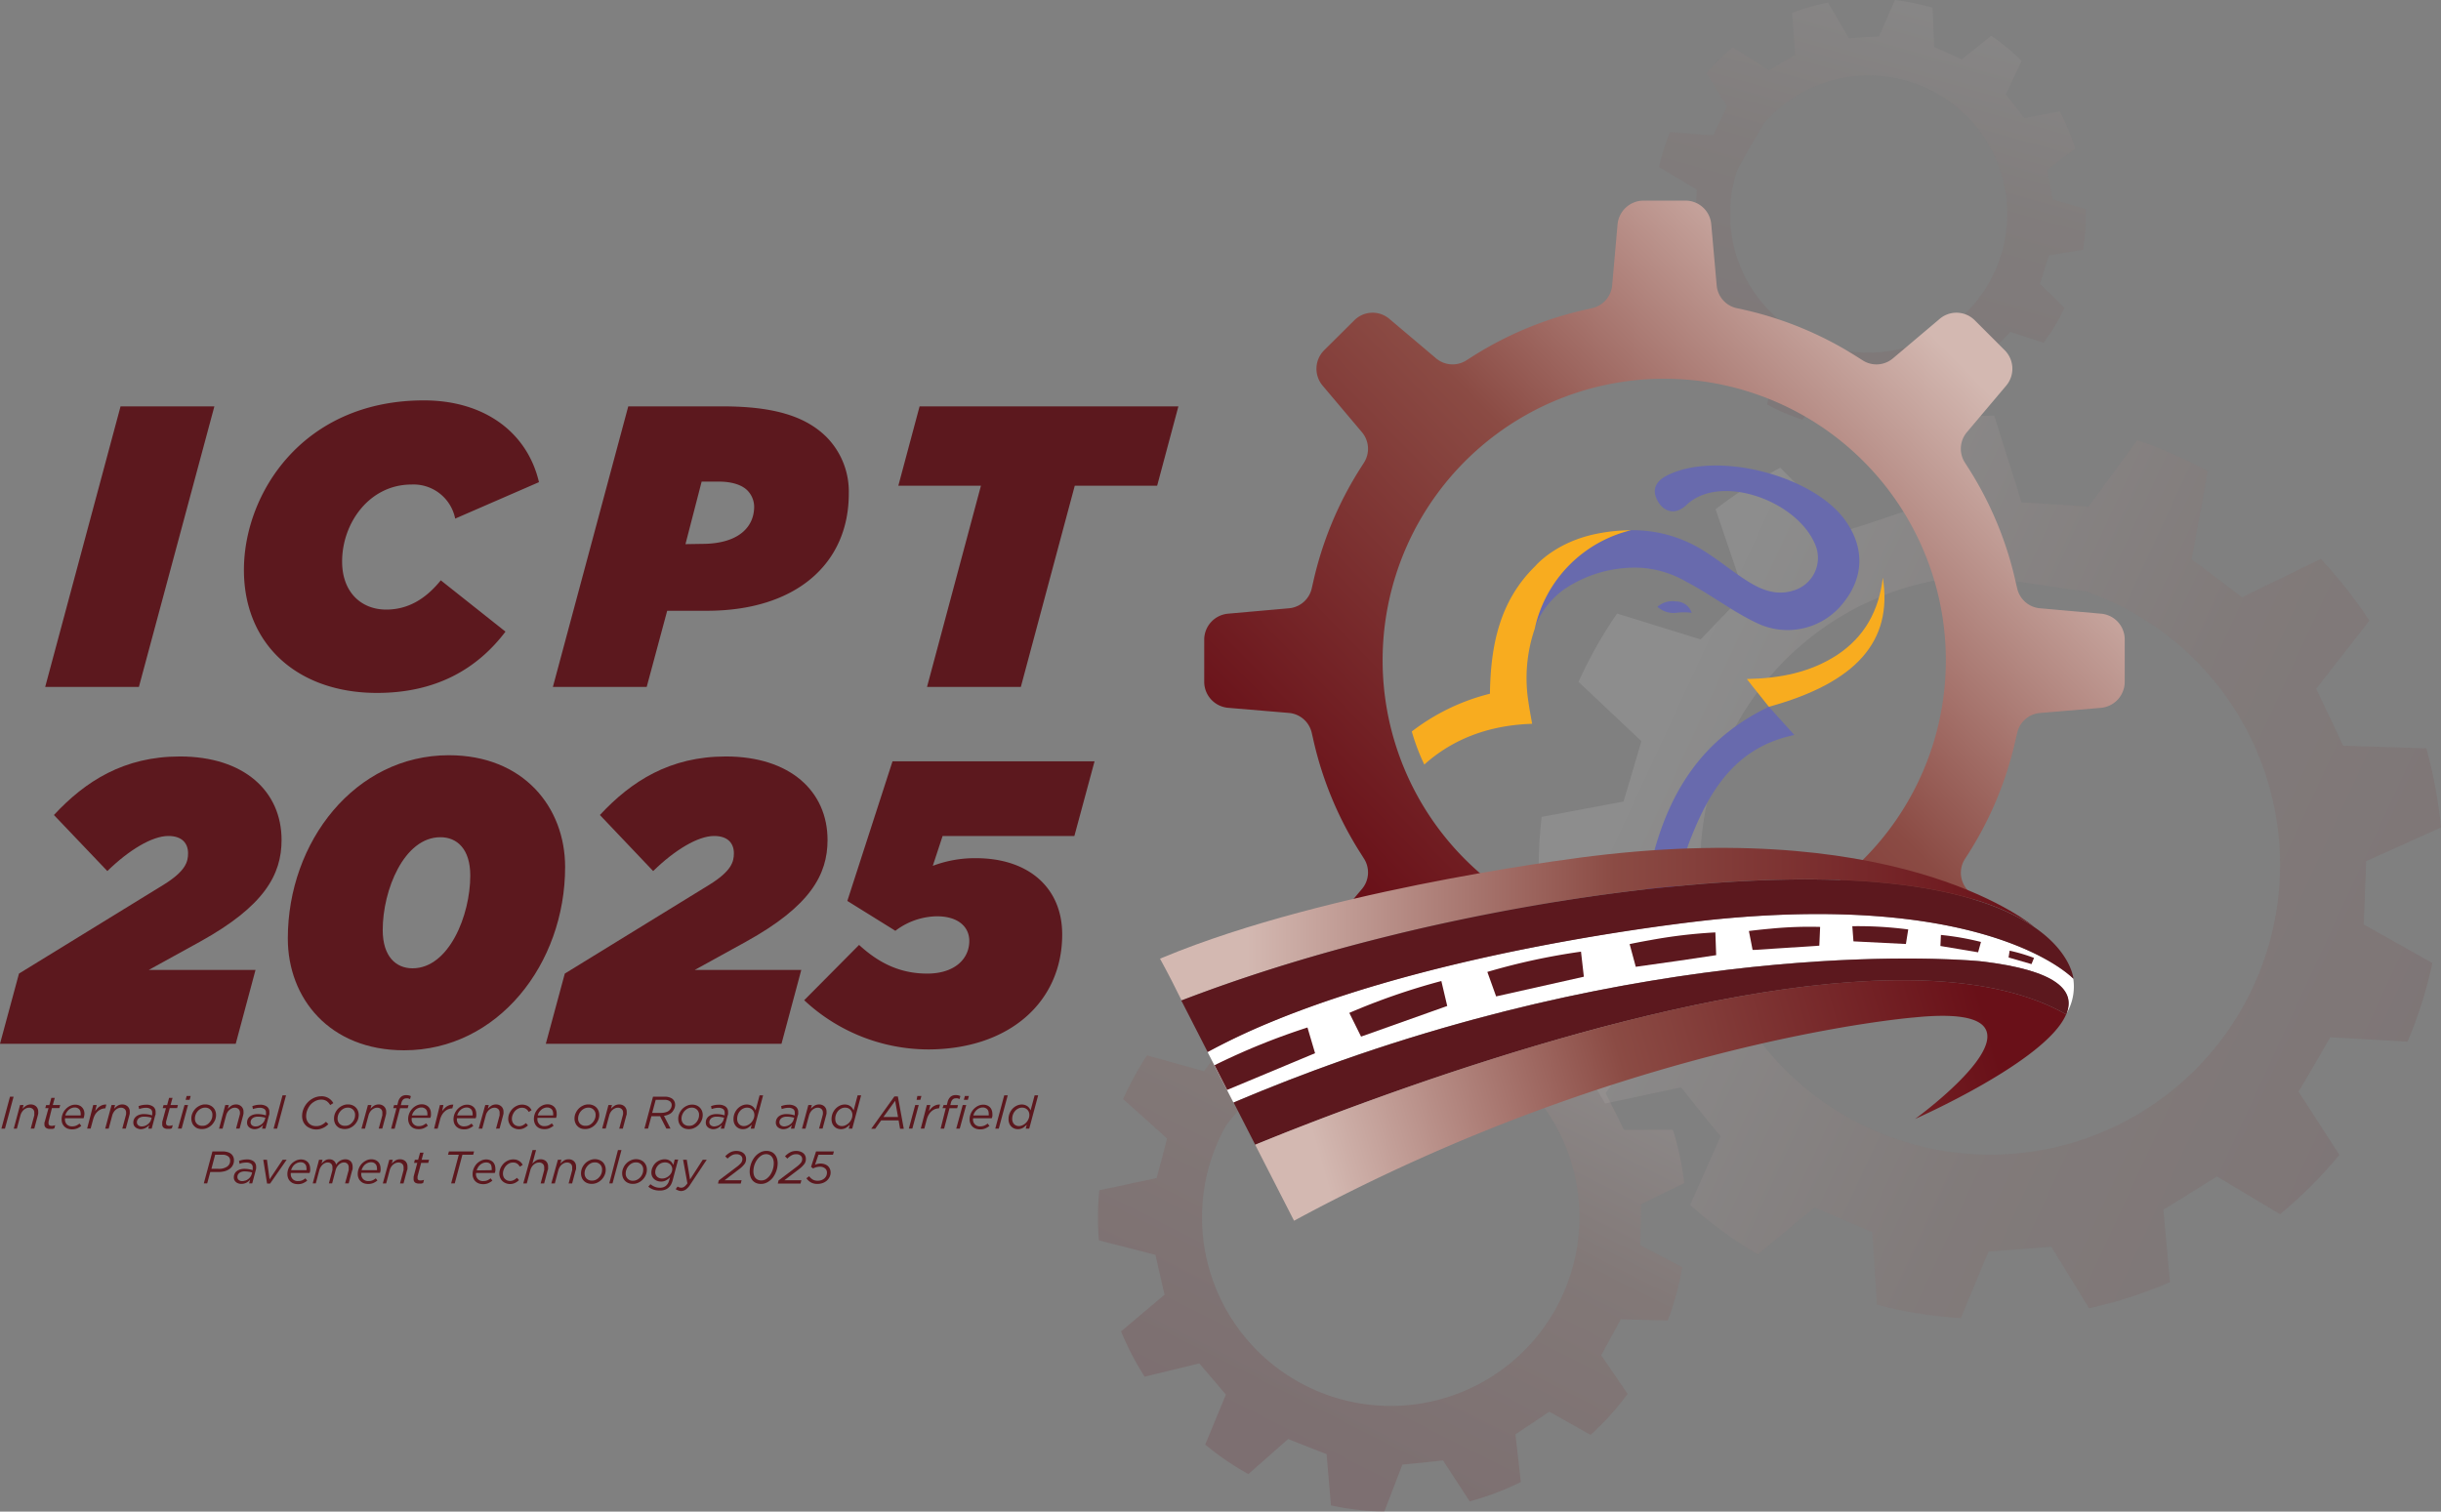 <svg xmlns="http://www.w3.org/2000/svg" xmlns:xlink="http://www.w3.org/1999/xlink" viewBox="0 0 452.72 280.43"><rect x="0" y="0" width="452.72" height="280.43" fill="#808080" stroke="none"/><defs><style>.cls-1{opacity:0.1;fill:url(#linear-gradient);}.cls-2{opacity:0.15;fill:url(#linear-gradient-2);}.cls-3{opacity:0.07;fill:url(#linear-gradient-3);}.cls-4{fill:#686aad;}.cls-5{fill:#f8ac1f;}.cls-6{fill:url(#linear-gradient-4);}.cls-7{fill:#fff;}.cls-10,.cls-7,.cls-8,.cls-9{fill-rule:evenodd;}.cls-11,.cls-8{fill:#5c181e;}.cls-9{fill:url(#linear-gradient-5);}.cls-10{fill:url(#linear-gradient-6);}</style><linearGradient id="linear-gradient" x1="2864.26" y1="390.71" x2="2702.37" y2="434.09" gradientTransform="matrix(-0.98, -0.17, -0.17, 0.98, 3181.77, 241.32)" gradientUnits="userSpaceOnUse"><stop offset="0" stop-color="#fff"/><stop offset="0.52" stop-color="#8b4b44"/><stop offset="1" stop-color="#691018"/></linearGradient><linearGradient id="linear-gradient-2" x1="2345.73" y1="-1055.91" x2="2454.74" y2="-1055.91" gradientTransform="matrix(-0.45, 0.89, 0.89, 0.45, 2277.81, -1446.56)" xlink:href="#linear-gradient"/><linearGradient id="linear-gradient-3" x1="1818.65" y1="-1087.94" x2="1898.78" y2="-1087.94" gradientTransform="matrix(-0.27, 0.96, 0.96, 0.27, 1892.73, -1459.63)" xlink:href="#linear-gradient"/><linearGradient id="linear-gradient-4" x1="371.52" y1="51.88" x2="253.59" y2="167.08" gradientUnits="userSpaceOnUse"><stop offset="0.1" stop-color="#d3b8b1"/><stop offset="0.52" stop-color="#8b4b44"/><stop offset="1" stop-color="#691018"/></linearGradient><linearGradient id="linear-gradient-5" x1="215.14" y1="171.44" x2="377.29" y2="171.44" xlink:href="#linear-gradient-4"/><linearGradient id="linear-gradient-6" x1="233.27" y1="225.75" x2="367.83" y2="187.02" xlink:href="#linear-gradient-4"/></defs><g id="Layer_2" data-name="Layer 2"><g id="Layer_1-2" data-name="Layer 1"><path class="cls-1" d="M434.56,138.35c-2.24-4.87-2.67-5.7-5-10.56l9.88-12.66a89.43,89.43,0,0,0-9-11.44l-14.62,7.12c-4.3-3.25-5-3.88-9.36-7l3-16.4a85.15,85.15,0,0,0-13.07-5.76l-7.32,10L387.33,94c.66,6.13.94,10.79-.41,15.71.28.12.56.19.8.31a53.76,53.76,0,1,1-44.62,3.39c.91-.52,1.83-1,2.79-1.44l1.85-.82c.92-.44,1.89-.79,2.86-1.18a8.37,8.37,0,0,1,.93-.3,34.9,34.9,0,0,1,3.77-1.15,53.28,53.28,0,0,1,9.69-1.61c2.67-.21,19.33,2.6,21.93,2.8,2-3.06,4.3-15.44.41-15.71-5.44-.39-5.44-.39-12.13-.78a2.48,2.48,0,0,0-.27,0l-1.15-3.72-1.51-4.75-2.4-7.63c-2.41,0-4.76.1-7.16.28-1.62.13-3.29.3-4.91.52l-2.11.3-.37,2.34-2.21,14.35c-.44.17-.84.29-1.24.41-1.77.59-2.92,1-4.16,1.41s-2.52.83-4.43,1.43c-.4.12-.79.29-1.24.42l-.88-.84-4.09-4.09-3.49-3.46-3.4-3.42a81.54,81.54,0,0,0-12,7.7l5.35,15.76c-3.71,3.78-4.42,4.52-8.12,8.39l-15.5-4.8a80.75,80.75,0,0,0-7.15,12.68l11.66,11c-1.51,5.15-1.76,6-3.32,11.2l-15.18,2.85a80.15,80.15,0,0,0-.35,14.88l14.58,4.06c1,5.32,1.25,6.22,2.34,11.54l-11.57,9a82.76,82.76,0,0,0,6.78,13.7l14.08-3c3.32,4.15,3.93,5,7.33,9.07l-5.65,12.74A78.33,78.33,0,0,0,326,232.72L336.55,224c4.93,2.12,5.78,2.51,10.71,4.58l.85,13.47a81.24,81.24,0,0,0,15.55,2.49l5.14-12.35,11.65-.9,7,11.41a82.17,82.17,0,0,0,15-4.84l-1.22-13.44c4.55-2.8,5.38-3.32,9.93-6.17l11.71,7a81.32,81.32,0,0,0,11-11l-7.58-11.73c2.73-4.57,3.21-5.47,5.9-10.09l14.32.81a79.07,79.07,0,0,0,4.6-14.58l-12.72-7.15c.22-5.42.24-6.33.45-11.75l13.88-6.25A88.26,88.26,0,0,0,450,138.84Z"/><path class="cls-2" d="M269.11,182.25c-3.45-.51-4.05-.57-7.53-1l-3.4-9.88a57.58,57.58,0,0,0-9.42.84l-1.3,10.5c-3.3,1.18-3.9,1.36-7.16,2.6l-7.89-7.43a55,55,0,0,0-7.78,5.08l2.83,7.53.69,1.79c3.58,1.82,6.22,3.32,8.43,5.8.16-.11.3-.24.44-.32a35,35,0,1,1-14,25.53q.06-1,.21-2c.07-.43.14-.86.2-1.29.09-.66.25-1.31.38-2a4.37,4.37,0,0,1,.17-.62,24.5,24.5,0,0,1,.71-2.46,34.13,34.13,0,0,1,2.56-5.86c.83-1.52,8.27-9.61,9.31-11-1-2.17-6.9-7.82-8.43-5.8-2.14,2.83-2.14,2.83-4.73,6.34,0,0-.08.09-.11.14l-2.44-.69-3.12-.87-5-1.39c-.85,1.31-1.64,2.63-2.39,4-.5.93-1,1.9-1.46,2.86-.2.43-.4.85-.58,1.26l1.15,1,7,6.29c-.06.3-.14.56-.21.82-.31,1.18-.49,2-.71,2.77s-.44,1.67-.79,2.93c-.08.26-.13.53-.22.82l-.77.18-3.68.78-3.12.68-3.07.64a52.47,52.47,0,0,0-.07,9.29l10.49,2.68c.75,3.36.89,4,1.69,7.4L207.92,247a53.64,53.64,0,0,0,4.37,8.4l10.14-2.46c2.28,2.66,2.67,3.11,4.93,5.79L223.53,268a52.66,52.66,0,0,0,8,5.47l7.38-6.51c3.28,1.32,3.84,1.52,7.13,2.81l.81,9.51a54,54,0,0,0,9.88,1.17l3.36-8.74c3.44-.34,4.1-.38,7.54-.78l4.95,7.6a51.47,51.47,0,0,0,9.48-3.59l-1-8.84c2.9-1.94,3.41-2.26,6.29-4.21l7.65,4.31a53.16,53.16,0,0,0,6.87-7.6l-4.91-7.18,3.65-6.67,8.7.22a53,53,0,0,0,2.68-9.88L304.21,231c.09-3.47.1-4.11.16-7.6l8-3.9a53.47,53.47,0,0,0-2.1-9.91l-9.09,0c-1.52-3.12-1.84-3.69-3.4-6.8l5.52-7.52a51,51,0,0,0-6.32-7.68l-8.41,4.4-6.25-4.42,1.52-9.78a57.59,57.59,0,0,0-8.94-3.74Z"/><path class="cls-3" d="M348.48,6.78c-2.56.12-3,.16-5.58.32L339.05.46a42.41,42.41,0,0,0-6.68,1.93l.55,7.76c-2.21,1.32-2.62,1.53-4.8,2.89l-6.74-4.25a40.88,40.88,0,0,0-4.9,4.77l3.12,5,.75,1.19a19.54,19.54,0,0,1,6.89,3,2.74,2.74,0,0,1,.28-.3,25.71,25.71,0,1,1-6.47,20.39,14.93,14.93,0,0,1-.14-1.5c0-.32,0-.64,0-1,0-.49,0-1,0-1.48a3.73,3.73,0,0,1,0-.47,15.06,15.06,0,0,1,.16-1.88,25.21,25.21,0,0,1,1-4.58c.38-1.22,4.61-8.1,5.16-9.22-1-1.43-6.07-4.67-6.89-3-1.15,2.35-1.15,2.35-2.52,5.25l-.06.11L315.91,25l-2.37-.19-3.81-.29c-.43,1.06-.81,2.13-1.16,3.22-.23.74-.45,1.51-.65,2.27l-.24,1,1,.58,6,3.55a6.06,6.06,0,0,1,0,.62c-.05.89-.08,1.47-.12,2.1s-.08,1.27-.16,2.22c0,.2,0,.4,0,.62l-.53.24L311.19,42l-2.16.93-2.12.9a39.16,39.16,0,0,0,1.26,6.71l7.95.45c1,2.32,1.21,2.77,2.27,5.1l-4.9,6a38.7,38.7,0,0,0,4.34,5.43l7-3.2c2,1.59,2.36,1.86,4.37,3.48l-1.45,7.24a38.13,38.13,0,0,0,6.54,2.81l4.4-5.74c2.55.49,3,.56,5.54,1l1.93,6.74a39.07,39.07,0,0,0,7.29-.56l1.19-6.77c2.43-.73,2.9-.86,5.33-1.63l4.64,4.78a38,38,0,0,0,6.33-3.93l-2-6.23,3.95-3.93,6.12,2a38.59,38.59,0,0,0,3.88-6.45l-4.55-4.49L380,47.39l6.31-1.07a38.82,38.82,0,0,0,.54-7.5L380.68,37c-.43-2.52-.51-3-1-5.5l5.2-3.95A39.3,39.3,0,0,0,382,20.65l-6.56,1.27c-1.54-2-1.85-2.41-3.42-4.42l2.92-6.21a38,38,0,0,0-5.64-4.65L363.85,11,358.72,8.7l-.29-7.27a42.7,42.7,0,0,0-7-1.43Z"/><path class="cls-4" d="M328.07,131.12c-14.63,7-20.42,19.53-22.93,34.43.92.1,1.52.13,2.1.23,2.85.52,4.2-.56,4.55-3.53a28.6,28.6,0,0,1,1.9-7c3.58-9,8.5-16.71,19.1-18.89Z"/><path class="cls-4" d="M307.4,112.57a4.48,4.48,0,0,0,3.51,1.12,11.14,11.14,0,0,1,2.84,0,3.05,3.05,0,0,0-2.92-2.11A4.22,4.22,0,0,0,307.4,112.57Z"/><path class="cls-4" d="M342.3,96.64c-5.95-8.46-23.84-13.06-33.07-8.46-2,1-3,2.54-1.81,4.72s3.37,2.68,5.37.77c6.29-6,20.85-.72,24,7.69a6.3,6.3,0,0,1-3.85,8.09c-3.39,1.2-6.28,0-9-1.74s-5.24-3.85-8-5.56a24.64,24.64,0,0,0-13.54-3.78,24.09,24.09,0,0,0-17.85,18.3h0l0,0a15.6,15.6,0,0,1,5.51-7.32,23.39,23.39,0,0,1,14.48-4,19.39,19.39,0,0,1,8.28,2.61c4.48,2.34,8.53,5.52,13.09,7.66a13.11,13.11,0,0,0,16.13-4C345.71,106.91,345.77,101.57,342.3,96.64Z"/><path class="cls-5" d="M349.2,107.17c-.72,6.09-3.38,11-8.54,14.38-4.93,3.19-10.52,4.31-16.68,4.42,1.47,1.92,2.85,3.55,4.09,5.15C344.3,126.65,351.08,118.94,349.2,107.17Z"/><path class="cls-5" d="M302.46,98.37a32.74,32.74,0,0,0-6.25.64c-7.75,1.52-11.46,6-11.46,6-6.66,6.5-8.29,14.77-8.42,23.69a39.32,39.32,0,0,0-14.49,7,38.8,38.8,0,0,0,2.32,6.14c5.38-4.84,12.16-7.32,20-7.56-.26-1.47-.51-2.76-.69-4.05a28.26,28.26,0,0,1,1.17-13.58h0A24.09,24.09,0,0,1,302.46,98.37Z"/><path class="cls-6" d="M227.76,131.31l11.27.95a4.76,4.76,0,0,1,4.26,3.73l.23,1a66.08,66.08,0,0,0,8.87,21.38l.58.92a4.75,4.75,0,0,1-.38,5.64l-1.83,2.17c9-.77,18.41-1.37,28-1.78a52.23,52.23,0,1,1,59.95-.11c9.49.37,18.74.92,27.68,1.64L364.81,165a4.75,4.75,0,0,1-.38-5.65l.58-.9A66,66,0,0,0,373.87,137l.24-1a4.75,4.75,0,0,1,4.26-3.73l11.27-.95a4.85,4.85,0,0,0,4.42-4.81v-7.85a4.79,4.79,0,0,0-4.42-4.81l-11.27-1a4.75,4.75,0,0,1-4.26-3.73l-.24-1A65.83,65.83,0,0,0,365,86.73l-.58-.91a4.75,4.75,0,0,1,.38-5.65l7.3-8.65a4.86,4.86,0,0,0-.28-6.53l-5.55-5.55a4.8,4.8,0,0,0-6.53-.28l-8.65,7.31a4.73,4.73,0,0,1-5.65.37l-.9-.57a66,66,0,0,0-21.38-8.87l-1.06-.23a4.75,4.75,0,0,1-3.72-4.26l-1-11.28a4.79,4.79,0,0,0-4.8-4.41h-7.86A4.85,4.85,0,0,0,300,41.63L299,52.91a4.77,4.77,0,0,1-3.73,4.26l-1,.23a66.09,66.09,0,0,0-21.38,8.86l-.91.58a4.75,4.75,0,0,1-5.65-.37l-8.65-7.31a4.79,4.79,0,0,0-6.52.28L245.56,65a4.85,4.85,0,0,0-.27,6.53l7.3,8.65a4.77,4.77,0,0,1,.38,5.65l-.58.91a66.08,66.08,0,0,0-8.87,21.38l-.23,1a4.76,4.76,0,0,1-4.26,3.73l-11.27,1a4.85,4.85,0,0,0-4.42,4.81v7.85A4.85,4.85,0,0,0,227.76,131.31Z"/><path class="cls-7" d="M384.52,181.56s-15-16-66-11.05c0,0-47.88,4.6-82.87,19.1a122.91,122.91,0,0,0-11.7,5.54l4.81,9.39c6.8-2.88,13.49-5.47,20-7.78,67.41-23.76,118.57-18.42,118.57-18.42,14.3,1.68,17.68,5.51,15.84,9.85A9.87,9.87,0,0,0,384.52,181.56Z"/><path class="cls-8" d="M252.43,192.31l-2.18-4.4A122.93,122.93,0,0,1,267.32,182l1.09,4.63Z"/><path class="cls-8" d="M275.85,180.31a121.12,121.12,0,0,1,17.37-3.76l.53,4.65-16.27,3.65Z"/><path class="cls-8" d="M303.38,179.36l-1.14-4.21s1.56-.34,3.9-.75a94.18,94.18,0,0,1,12-1.42l.15,4.22-6.7,1Z"/><path class="cls-8" d="M324.36,172.72s1.65-.22,4-.43a73.56,73.56,0,0,1,9.21-.33l-.15,3.48-6.87.45-5.07.33-.44,0-.19-1Z"/><path class="cls-8" d="M372.52,177.63l.2-1.26a32.34,32.34,0,0,1,4.52,1.34l-.47,1.15Z"/><path class="cls-8" d="M359.88,175.5l.09-2.05a51.63,51.63,0,0,1,7.43,1.3l-.53,1.92Z"/><path class="cls-8" d="M343.75,174.64l-.21-2.81a71.59,71.59,0,0,1,10.37.6l-.43,2.7Z"/><path class="cls-9" d="M295.38,158.81s-44.94,5.28-76.67,17.6c-1.21.47-2.41,1-3.57,1.44,1.53,2.79,2.86,5.41,4,7.74,2.18-.84,4.36-1.64,6.53-2.42,43.17-15.37,84.41-18.69,84.41-18.69,40.22-4,58.73,1.65,67.24,7.5C377.29,172,354.07,151.69,295.38,158.81Z"/><path class="cls-8" d="M377.29,172c-8.51-5.85-27-11.5-67.24-7.5,0,0-41.24,3.32-84.41,18.69-2.17.78-4.35,1.58-6.53,2.42,0,.11.09.21.14.31l4.73,9.25a122.91,122.91,0,0,1,11.7-5.54c35-14.5,82.87-19.1,82.87-19.1,51-4.95,66,11.05,66,11.05S384.17,176.71,377.29,172Z"/><path class="cls-8" d="M227.59,202.2l16.31-6.81-1.41-4.77a126,126,0,0,0-17.24,7Z"/><path class="cls-8" d="M367.37,178.34S316.21,173,248.8,196.76c-6.52,2.31-13.21,4.9-20,7.78l4,7.83c6.94-2.83,17-6.75,28.78-10.86,38.37-13.35,95-28.51,121.64-13.32C385.05,183.85,381.67,180,367.37,178.34Z"/><path class="cls-10" d="M261.57,201.51c-11.79,4.11-21.84,8-28.78,10.86l7.21,14.1a349.91,349.91,0,0,1,46.54-20.95c39.9-14.55,68.65-16.78,68.65-16.78,30.15-3,0,18.84,0,18.84s24.38-10.73,28-19.39C356.55,173,299.94,188.16,261.57,201.51Z"/><path class="cls-11" d="M22.36,75.39h17.4l-14,52.05H8.38Z"/><path class="cls-11" d="M45.24,105.73c0-14.2,10.93-31.45,33.38-31.45,11.23,0,19.18,5.94,21.34,15.17L84.42,96.21a7.87,7.87,0,0,0-8.1-6.32c-7.81,0-12.87,7.14-12.87,14.28,0,5.72,3.57,8.92,8.18,8.92,4,0,7.29-1.93,10.12-5.43l12,9.52C88.58,124,81,128.55,69.92,128.55,55.35,128.55,45.24,119.71,45.24,105.73Z"/><path class="cls-11" d="M116.52,75.39H134c9.59,0,15.46,1.86,19.33,5.73a14.4,14.4,0,0,1,4.09,10.48c0,13-9.82,21.71-26.32,21.71h-7.36l-3.8,14.13h-17.4ZM130.2,100.9c6.62,0,9.67-3,9.67-6.92a4.37,4.37,0,0,0-1.26-3c-1.19-1.19-3.28-1.63-5.21-1.63h-3.27l-3,11.6Z"/><path class="cls-11" d="M181.93,90.11H166.61l3.94-14.72h48l-3.94,14.72H199.33l-10,37.33h-17.4Z"/><path class="cls-11" d="M3.52,180.62l26.8-16.47c4.12-2.55,4.56-4.27,4.56-5.84,0-1.87-1.12-3.22-3.66-3.22-3,0-7.34,2.62-11.31,6.51L10,151.2c5.84-6.29,13-10.86,23.36-10.86,11.9,0,18.86,6.44,18.86,15.5,0,6.44-3.22,12.28-15.12,18.86l-9.51,5.24H47.39l-3.67,13.7H0Z"/><path class="cls-11" d="M53.38,174.11c0-18,12.51-34,29.87-34,13.85,0,21.56,9.66,21.56,20.74,0,18-12.5,34-29.87,34C61.1,194.84,53.38,185.18,53.38,174.11Zm33.84-11.68c0-4.94-2.47-7.11-5.54-7.11-6.74,0-10.7,9.8-10.7,17.21,0,4.94,2.47,7.11,5.53,7.11C83.25,179.64,87.22,169.84,87.22,162.43Z"/><path class="cls-11" d="M104.75,180.62l26.79-16.47c4.12-2.55,4.57-4.27,4.57-5.84,0-1.87-1.12-3.22-3.67-3.22-3,0-7.33,2.62-11.3,6.51l-9.88-10.4c5.84-6.29,13-10.86,23.35-10.86,11.91,0,18.87,6.44,18.87,15.5,0,6.44-3.22,12.28-15.12,18.86l-9.51,5.24h19.76l-3.67,13.7H101.23Z"/><path class="cls-11" d="M149.15,185.56l10.18-10.26c3.74,3.45,7.71,5.32,12.65,5.32s7.79-2.62,7.79-6.07c0-2.54-2-4.56-6-4.56a13,13,0,0,0-7.71,2.69l-8.91-5.54,8.38-25.9H203l-3.74,13.85H174.82L173,160.63a22,22,0,0,1,8-1.42c9.73,0,16,5.46,16,14.15,0,12.57-9.88,21.33-24.93,21.33A33.82,33.82,0,0,1,149.15,185.56Z"/><path class="cls-11" d="M1.85,203.46h.67l-1.6,5.92H.26Z"/><path class="cls-11" d="M3.72,205h.65l-.19.71a3.27,3.27,0,0,1,.66-.58,1.64,1.64,0,0,1,.87-.23,1.41,1.41,0,0,1,1,.37,1.31,1.31,0,0,1,.38,1,2,2,0,0,1,0,.33,3.38,3.38,0,0,1-.08.34l-.65,2.44H5.7l.66-2.47a1.84,1.84,0,0,0,0-.25,2.32,2.32,0,0,0,0-.24.85.85,0,0,0-.27-.67,1,1,0,0,0-.71-.25,1.34,1.34,0,0,0-.51.11,1.7,1.7,0,0,0-.46.29,1.82,1.82,0,0,0-.37.45,2.1,2.1,0,0,0-.25.57l-.66,2.46H2.55Z"/><path class="cls-11" d="M8.53,209.24a.76.76,0,0,1-.29-.65,1.85,1.85,0,0,1,0-.23c0-.08,0-.16.05-.22L9,205.58h-.6l.15-.57h.61l.36-1.33h.64L9.79,205h1.38l-.16.57H9.63L9,208.1l0,.16c0,.06,0,.11,0,.16a.41.41,0,0,0,.16.34.82.82,0,0,0,.44.11,2,2,0,0,0,.64-.13l-.16.59a1.46,1.46,0,0,1-.34.1,2,2,0,0,1-.36,0A1.25,1.25,0,0,1,8.53,209.24Z"/><path class="cls-11" d="M12.05,207.51v.09a1.33,1.33,0,0,0,.35,1,1.31,1.31,0,0,0,1,.36,1.79,1.79,0,0,0,.73-.14,2.47,2.47,0,0,0,.61-.38l.34.43a3,3,0,0,1-.73.46,2.58,2.58,0,0,1-1.78.06,1.8,1.8,0,0,1-.61-.38,1.87,1.87,0,0,1-.4-.59,2.06,2.06,0,0,1-.13-.76,2.68,2.68,0,0,1,.19-1,2.63,2.63,0,0,1,.53-.86,2.73,2.73,0,0,1,.81-.62,2.18,2.18,0,0,1,1-.24,1.91,1.91,0,0,1,.74.14,1.51,1.51,0,0,1,.52.36,1.48,1.48,0,0,1,.33.54,1.91,1.91,0,0,1,.11.64,2,2,0,0,1-.05.43,2,2,0,0,1-.11.4H12.06A.28.28,0,0,0,12.05,207.51Zm2.91-.57a1.12,1.12,0,0,0,0-.35,1.54,1.54,0,0,0-.06-.43,1,1,0,0,0-.2-.36,1,1,0,0,0-.34-.24,1.07,1.07,0,0,0-.49-.1,1.58,1.58,0,0,0-.61.12,1.79,1.79,0,0,0-.51.31,2.22,2.22,0,0,0-.39.47,2,2,0,0,0-.25.58Z"/><path class="cls-11" d="M17.29,205h.65l-.3,1.14a4.57,4.57,0,0,1,.43-.52,2.32,2.32,0,0,1,.49-.4,2.48,2.48,0,0,1,.55-.24,2,2,0,0,1,.61-.06l-.18.7h0a2.17,2.17,0,0,0-.71.13,2.29,2.29,0,0,0-.65.39,2.8,2.8,0,0,0-.54.63,3.78,3.78,0,0,0-.36.87l-.47,1.73h-.65Z"/><path class="cls-11" d="M20.69,205h.65l-.18.71a2.81,2.81,0,0,1,.66-.58,1.6,1.6,0,0,1,.86-.23,1.41,1.41,0,0,1,1,.37,1.27,1.27,0,0,1,.38,1,2,2,0,0,1,0,.33,3.38,3.38,0,0,1-.08.34l-.65,2.44h-.65l.66-2.47a1.84,1.84,0,0,0,.05-.25,2.32,2.32,0,0,0,0-.24.87.87,0,0,0-.26-.67,1,1,0,0,0-.72-.25,1.34,1.34,0,0,0-.51.11,1.87,1.87,0,0,0-.46.29,2.07,2.07,0,0,0-.37.45,2.1,2.1,0,0,0-.25.57l-.66,2.46h-.65Z"/><path class="cls-11" d="M25.59,209.39a1.26,1.26,0,0,1-.75-.6,1.25,1.25,0,0,1-.11-.53,1.59,1.59,0,0,1,.14-.66,1.51,1.51,0,0,1,.41-.5,1.9,1.9,0,0,1,.62-.31,2.65,2.65,0,0,1,.77-.11,5.49,5.49,0,0,1,.84.07c.27.05.51.11.72.17l0-.1c0-.07,0-.13,0-.21a1.5,1.5,0,0,0,0-.2.77.77,0,0,0-.3-.66,1.44,1.44,0,0,0-.89-.23,2.64,2.64,0,0,0-.65.07,4.18,4.18,0,0,0-.58.16l-.12-.54a5.12,5.12,0,0,1,.67-.19,3.77,3.77,0,0,1,.78-.07,2,2,0,0,1,1.28.36,1.22,1.22,0,0,1,.44,1c0,.1,0,.2,0,.3s0,.2-.07.3l-.66,2.48h-.64l.19-.68a2.41,2.41,0,0,1-.71.56,2,2,0,0,1-.92.22A1.51,1.51,0,0,1,25.59,209.39Zm1.28-.52a1.86,1.86,0,0,0,.5-.27,1.77,1.77,0,0,0,.41-.41,1.46,1.46,0,0,0,.26-.53l.08-.3a4.89,4.89,0,0,0-.65-.14,4.72,4.72,0,0,0-.77-.06,1.8,1.8,0,0,0-.54.08,1.22,1.22,0,0,0-.41.21,1,1,0,0,0-.26.32.87.87,0,0,0-.1.42.71.71,0,0,0,.25.57,1,1,0,0,0,.68.21A1.78,1.78,0,0,0,26.87,208.87Z"/><path class="cls-11" d="M30.38,209.24a.74.74,0,0,1-.29-.65,1.85,1.85,0,0,1,0-.23c0-.08,0-.16,0-.22l.69-2.56h-.6l.15-.57H31l.36-1.33H32L31.63,205H33l-.15.57H31.48l-.68,2.52a.78.78,0,0,0,0,.16.92.92,0,0,0,0,.16.39.39,0,0,0,.16.34.82.82,0,0,0,.44.11,2,2,0,0,0,.64-.13l-.16.59a1.62,1.62,0,0,1-.34.1,2,2,0,0,1-.36,0A1.25,1.25,0,0,1,30.38,209.24Z"/><path class="cls-11" d="M34.22,205h.65l-1.18,4.37H33Zm.4-1.68h.75l-.2.72h-.74Z"/><path class="cls-11" d="M36.66,209.34a1.74,1.74,0,0,1-.63-.42,1.62,1.62,0,0,1-.4-.62,2,2,0,0,1-.14-.78,2.36,2.36,0,0,1,.2-1,2.87,2.87,0,0,1,.56-.84,2.75,2.75,0,0,1,.82-.57,2.24,2.24,0,0,1,1-.22,2.18,2.18,0,0,1,.82.15,1.91,1.91,0,0,1,.63.41,1.7,1.7,0,0,1,.4.61,2.06,2.06,0,0,1,.15.79,2.46,2.46,0,0,1-.21,1,3.22,3.22,0,0,1-.57.83,2.75,2.75,0,0,1-.82.57,2.38,2.38,0,0,1-1,.21A2.33,2.33,0,0,1,36.66,209.34Zm1.56-.61a1.89,1.89,0,0,0,.6-.45,2.15,2.15,0,0,0,.42-.64,1.93,1.93,0,0,0,.15-.75,1.29,1.29,0,0,0-1.37-1.4,1.59,1.59,0,0,0-.72.17,2.05,2.05,0,0,0-1,1.09,2,2,0,0,0-.15.75,1.34,1.34,0,0,0,.38,1,1.37,1.37,0,0,0,1,.36A1.59,1.59,0,0,0,38.22,208.73Z"/><path class="cls-11" d="M41.78,205h.66l-.19.71a3.27,3.27,0,0,1,.66-.58,1.6,1.6,0,0,1,.86-.23,1.38,1.38,0,0,1,1,.37,1.28,1.28,0,0,1,.39,1,1.35,1.35,0,0,1,0,.33,3.4,3.4,0,0,1-.07.34l-.65,2.44h-.66l.66-2.47a1.83,1.83,0,0,0,.06-.25,2.09,2.09,0,0,0,0-.24.87.87,0,0,0-.26-.67,1,1,0,0,0-.72-.25,1.25,1.25,0,0,0-.5.11,1.7,1.7,0,0,0-.46.29,1.85,1.85,0,0,0-.38.45,2.08,2.08,0,0,0-.24.57l-.66,2.46h-.65Z"/><path class="cls-11" d="M46.68,209.39a1.32,1.32,0,0,1-.44-.23,1.23,1.23,0,0,1-.31-.37,1.25,1.25,0,0,1-.11-.53,1.59,1.59,0,0,1,.14-.66,1.64,1.64,0,0,1,.41-.5,2,2,0,0,1,.62-.31,2.77,2.77,0,0,1,.78-.11,5.71,5.71,0,0,1,.84.07c.26.05.5.11.72.17l0-.1a1.3,1.3,0,0,0,0-.21,1.5,1.5,0,0,0,0-.2.79.79,0,0,0-.29-.66,1.47,1.47,0,0,0-.9-.23,2.56,2.56,0,0,0-.64.07,4.31,4.31,0,0,0-.59.16l-.11-.54a4.72,4.72,0,0,1,.67-.19,3.71,3.71,0,0,1,.78-.07,2,2,0,0,1,1.27.36,1.19,1.19,0,0,1,.44,1,1.51,1.51,0,0,1,0,.3c0,.1,0,.2-.07.3l-.66,2.48h-.63l.18-.68a2.51,2.51,0,0,1-.7.56,2,2,0,0,1-.93.22A1.55,1.55,0,0,1,46.68,209.39Zm1.28-.52a2.08,2.08,0,0,0,.51-.27,2,2,0,0,0,.41-.41,1.62,1.62,0,0,0,.25-.53l.09-.3a5.06,5.06,0,0,0-.66-.14,4.72,4.72,0,0,0-.77-.06,1.78,1.78,0,0,0-.53.08,1.13,1.13,0,0,0-.41.21.91.91,0,0,0-.27.32.87.87,0,0,0-.1.42.71.71,0,0,0,.25.57,1,1,0,0,0,.68.21A1.72,1.72,0,0,0,48,208.87Z"/><path class="cls-11" d="M52.4,203.2h.65l-1.66,6.18h-.65Z"/><path class="cls-11" d="M57.57,209.32a2.41,2.41,0,0,1-.8-.48,2.33,2.33,0,0,1-.54-.77,2.63,2.63,0,0,1-.2-1,3.52,3.52,0,0,1,.28-1.39,3.81,3.81,0,0,1,.76-1.17,3.69,3.69,0,0,1,1.13-.82,3.24,3.24,0,0,1,1.38-.31,2.43,2.43,0,0,1,2.24,1.27l-.58.36a2.27,2.27,0,0,0-.66-.74,1.86,1.86,0,0,0-1-.27,2.4,2.4,0,0,0-1.09.26,3.07,3.07,0,0,0-.89.67,3.49,3.49,0,0,0-.6,1,3.11,3.11,0,0,0-.22,1.13,2.13,2.13,0,0,0,.14.78,1.65,1.65,0,0,0,.39.58,1.75,1.75,0,0,0,.58.37,2.22,2.22,0,0,0,.75.13,2.26,2.26,0,0,0,1-.22,3,3,0,0,0,.81-.59l.45.44a3.31,3.31,0,0,1-.44.39,3.07,3.07,0,0,1-.53.31,3.47,3.47,0,0,1-.62.22,3.29,3.29,0,0,1-.73.07A2.62,2.62,0,0,1,57.57,209.32Z"/><path class="cls-11" d="M63.12,209.34a1.74,1.74,0,0,1-.63-.42,1.62,1.62,0,0,1-.4-.62,2,2,0,0,1-.14-.78,2.53,2.53,0,0,1,.2-1,2.87,2.87,0,0,1,.56-.84,2.75,2.75,0,0,1,.82-.57,2.24,2.24,0,0,1,1-.22,2.18,2.18,0,0,1,.82.15,1.91,1.91,0,0,1,.63.41,1.7,1.7,0,0,1,.4.61,2.06,2.06,0,0,1,.15.79,2.46,2.46,0,0,1-.21,1,3,3,0,0,1-.57.83,2.75,2.75,0,0,1-.82.57,2.43,2.43,0,0,1-1.8.07Zm1.56-.61a1.89,1.89,0,0,0,.6-.45,2.15,2.15,0,0,0,.42-.64,1.93,1.93,0,0,0,.15-.75,1.29,1.29,0,0,0-1.37-1.4,1.59,1.59,0,0,0-.72.17,2.05,2.05,0,0,0-.59.45,2.26,2.26,0,0,0-.41.64,2,2,0,0,0-.15.75,1.34,1.34,0,0,0,.38,1,1.37,1.37,0,0,0,1,.36A1.59,1.59,0,0,0,64.68,208.73Z"/><path class="cls-11" d="M68.24,205h.66l-.19.71a3.27,3.27,0,0,1,.66-.58,1.6,1.6,0,0,1,.86-.23,1.38,1.38,0,0,1,1,.37,1.28,1.28,0,0,1,.39,1,1.35,1.35,0,0,1,0,.33,3.4,3.4,0,0,1-.07.34l-.65,2.44h-.66l.67-2.47c0-.08,0-.16,0-.25a2.09,2.09,0,0,0,0-.24.84.84,0,0,0-.26-.67,1,1,0,0,0-.72-.25,1.25,1.25,0,0,0-.5.11,1.7,1.7,0,0,0-.46.29,1.85,1.85,0,0,0-.38.45,2.08,2.08,0,0,0-.24.57l-.66,2.46h-.65Z"/><path class="cls-11" d="M73.53,205.58h-.6l.16-.57h.6l.14-.53a1.83,1.83,0,0,1,.56-1,1.4,1.4,0,0,1,.94-.31,1.93,1.93,0,0,1,.87.18l-.15.56a2.4,2.4,0,0,0-.36-.14,2,2,0,0,0-.36,0,.8.8,0,0,0-.54.2,1.25,1.25,0,0,0-.34.63l-.11.43h1.43l-.16.57H74.19l-1,3.8h-.65Z"/><path class="cls-11" d="M76.35,207.51v.09a1.24,1.24,0,0,0,1.32,1.32,1.84,1.84,0,0,0,.74-.14,2.67,2.67,0,0,0,.61-.38l.34.43a3.22,3.22,0,0,1-.73.46,2.33,2.33,0,0,1-1,.19,2.22,2.22,0,0,1-.79-.13,1.65,1.65,0,0,1-1-1,2.06,2.06,0,0,1-.14-.76,2.68,2.68,0,0,1,.19-1,3,3,0,0,1,.53-.86,2.73,2.73,0,0,1,.81-.62,2.19,2.19,0,0,1,1-.24,1.83,1.83,0,0,1,.73.14,1.55,1.55,0,0,1,.53.36,1.46,1.46,0,0,1,.32.54,1.69,1.69,0,0,1,.11.64,2,2,0,0,1,0,.43c0,.13-.07.27-.11.4H76.36S76.35,207.48,76.35,207.51Zm2.91-.57a1.08,1.08,0,0,0,0-.35,1.25,1.25,0,0,0-.07-.43.86.86,0,0,0-.2-.36,1,1,0,0,0-.34-.24,1.06,1.06,0,0,0-.48-.1,1.54,1.54,0,0,0-.61.12,1.66,1.66,0,0,0-.51.31,2.26,2.26,0,0,0-.4.47,2.31,2.31,0,0,0-.25.58Z"/><path class="cls-11" d="M81.59,205h.65L82,206.15a3.72,3.72,0,0,1,.43-.52,2.55,2.55,0,0,1,.48-.4,3,3,0,0,1,.55-.24,2.08,2.08,0,0,1,.62-.06l-.19.7h0a2.11,2.11,0,0,0-.7.13,2.21,2.21,0,0,0-.66.39,2.76,2.76,0,0,0-.53.63,3.4,3.4,0,0,0-.37.87l-.46,1.73h-.66Z"/><path class="cls-11" d="M84.74,207.51v.09a1.3,1.3,0,0,0,.36,1,1.28,1.28,0,0,0,1,.36,1.88,1.88,0,0,0,.74-.14,2.67,2.67,0,0,0,.61-.38l.34.43a3.08,3.08,0,0,1-.74.46,2.26,2.26,0,0,1-1,.19,2.22,2.22,0,0,1-.79-.13,1.85,1.85,0,0,1-.62-.38,1.69,1.69,0,0,1-.39-.59,2.06,2.06,0,0,1-.14-.76,2.68,2.68,0,0,1,.19-1,2.81,2.81,0,0,1,.53-.86,2.73,2.73,0,0,1,.81-.62,2.19,2.19,0,0,1,1-.24,1.86,1.86,0,0,1,.73.14,1.55,1.55,0,0,1,.53.36,1.46,1.46,0,0,1,.32.54,1.91,1.91,0,0,1,.11.64,2,2,0,0,1,0,.43c0,.13-.07.27-.11.4H84.75A.28.28,0,0,0,84.74,207.51Zm2.91-.57a1.08,1.08,0,0,0,0-.35,1.55,1.55,0,0,0-.07-.43,1,1,0,0,0-.2-.36,1,1,0,0,0-.34-.24,1.07,1.07,0,0,0-.49-.1,1.53,1.53,0,0,0-.6.12,1.66,1.66,0,0,0-.51.31,2,2,0,0,0-.4.47,2.31,2.31,0,0,0-.25.58Z"/><path class="cls-11" d="M90,205h.65l-.18.71a2.81,2.81,0,0,1,.66-.58,1.6,1.6,0,0,1,.86-.23,1.41,1.41,0,0,1,1,.37,1.28,1.28,0,0,1,.39,1,2.11,2.11,0,0,1,0,.33,3.38,3.38,0,0,1-.08.34l-.65,2.44H92l.66-2.47a1.84,1.84,0,0,0,0-.25,2.32,2.32,0,0,0,0-.24.87.87,0,0,0-.26-.67,1,1,0,0,0-.72-.25,1.34,1.34,0,0,0-.51.11,1.87,1.87,0,0,0-.46.29,2.07,2.07,0,0,0-.37.45,1.81,1.81,0,0,0-.24.57l-.66,2.46h-.66Z"/><path class="cls-11" d="M95.47,209.35a2,2,0,0,1-.62-.37,1.9,1.9,0,0,1-.42-.61,1.85,1.85,0,0,1-.17-.8,2.55,2.55,0,0,1,.21-1,2.87,2.87,0,0,1,.56-.84,2.65,2.65,0,0,1,.82-.58,2.24,2.24,0,0,1,1-.22,2.06,2.06,0,0,1,.62.09,1.83,1.83,0,0,1,.49.22,1.31,1.31,0,0,1,.37.33,1.66,1.66,0,0,1,.26.39l-.52.33q-.11-.17-.21-.3a1.27,1.27,0,0,0-.27-.25,1.2,1.2,0,0,0-.34-.17,1.51,1.51,0,0,0-.44-.06,1.53,1.53,0,0,0-.72.17,2,2,0,0,0-.59.45,2.2,2.2,0,0,0-.4.66,1.91,1.91,0,0,0-.16.78,1.5,1.5,0,0,0,.11.58,1.3,1.3,0,0,0,.29.43,1.29,1.29,0,0,0,.42.26,1.33,1.33,0,0,0,.49.09,1.47,1.47,0,0,0,.7-.16,2.47,2.47,0,0,0,.59-.42l.38.43a3,3,0,0,1-.75.52,2.06,2.06,0,0,1-1,.2A2,2,0,0,1,95.47,209.35Z"/><path class="cls-11" d="M99.67,207.51v.09a1.24,1.24,0,0,0,1.32,1.32,1.84,1.84,0,0,0,.74-.14,2.67,2.67,0,0,0,.61-.38l.34.43a3.22,3.22,0,0,1-.73.46,2.33,2.33,0,0,1-1,.19,2.22,2.22,0,0,1-.79-.13,1.65,1.65,0,0,1-1-1,2.06,2.06,0,0,1-.14-.76,2.9,2.9,0,0,1,.19-1,2.84,2.84,0,0,1,.54-.86,2.57,2.57,0,0,1,.8-.62,2.19,2.19,0,0,1,1-.24,1.83,1.83,0,0,1,.73.14,1.55,1.55,0,0,1,.53.36,1.46,1.46,0,0,1,.32.54,1.69,1.69,0,0,1,.11.64,2,2,0,0,1,0,.43,3,3,0,0,1-.11.4H99.68S99.67,207.48,99.67,207.51Zm2.92-.57a1.53,1.53,0,0,0,0-.35,1.25,1.25,0,0,0-.07-.43,1,1,0,0,0-.19-.36,1,1,0,0,0-.35-.24,1.06,1.06,0,0,0-.48-.1,1.54,1.54,0,0,0-.61.12,1.66,1.66,0,0,0-.51.31,2.61,2.61,0,0,0-.4.47,2,2,0,0,0-.24.58Z"/><path class="cls-11" d="M107.73,209.34a1.74,1.74,0,0,1-.63-.42,1.62,1.62,0,0,1-.4-.62,2,2,0,0,1-.15-.78,2.37,2.37,0,0,1,.21-1,2.87,2.87,0,0,1,.56-.84,2.75,2.75,0,0,1,.82-.57,2.24,2.24,0,0,1,1-.22,2.18,2.18,0,0,1,.82.15,1.91,1.91,0,0,1,.63.41,1.7,1.7,0,0,1,.4.61,2.06,2.06,0,0,1,.15.79,2.31,2.31,0,0,1-.22,1,3,3,0,0,1-.56.83,2.75,2.75,0,0,1-.82.57,2.38,2.38,0,0,1-1,.21A2.33,2.33,0,0,1,107.73,209.34Zm1.56-.61a2,2,0,0,0,.6-.45,2,2,0,0,0,.41-.64,1.78,1.78,0,0,0,.16-.75,1.29,1.29,0,0,0-1.37-1.4,1.59,1.59,0,0,0-.72.17,2.05,2.05,0,0,0-1,1.09,2,2,0,0,0-.15.75,1.34,1.34,0,0,0,.38,1,1.37,1.37,0,0,0,1,.36A1.59,1.59,0,0,0,109.29,208.73Z"/><path class="cls-11" d="M112.85,205h.65l-.18.71a3.27,3.27,0,0,1,.66-.58,1.6,1.6,0,0,1,.86-.23,1.38,1.38,0,0,1,1,.37,1.28,1.28,0,0,1,.39,1,1.35,1.35,0,0,1,0,.33c0,.12,0,.23-.07.34l-.65,2.44h-.66l.66-2.47a1,1,0,0,0,.05-.25,1.06,1.06,0,0,0,0-.24.87.87,0,0,0-.26-.67,1,1,0,0,0-.72-.25,1.25,1.25,0,0,0-.5.11,1.93,1.93,0,0,0-.47.29,2.08,2.08,0,0,0-.61,1l-.66,2.46h-.66Z"/><path class="cls-11" d="M121.11,203.46h2.14a2.41,2.41,0,0,1,1.35.32,1.34,1.34,0,0,1,.59.92,1.71,1.71,0,0,1-.27,1.23,1.69,1.69,0,0,1-.67.71,3.23,3.23,0,0,1-1.11.37l1.22,2.37h-.77l-1.17-2.3h-1.61l-.62,2.3h-.67Zm1.47,3a3,3,0,0,0,1.1-.19,1.29,1.29,0,0,0,.65-.52,1.22,1.22,0,0,0,.24-.83.85.85,0,0,0-.37-.64,1.68,1.68,0,0,0-1-.24h-1.59l-.65,2.42Z"/><path class="cls-11" d="M126.93,209.34a1.82,1.82,0,0,1-1-1,2.21,2.21,0,0,1-.14-.78,2.37,2.37,0,0,1,.21-1,2.69,2.69,0,0,1,.56-.84,2.63,2.63,0,0,1,.82-.57,2.24,2.24,0,0,1,1-.22,2.09,2.09,0,0,1,.81.15,1.86,1.86,0,0,1,1,1,2.05,2.05,0,0,1,.14.79,2.46,2.46,0,0,1-.21,1,3,3,0,0,1-.56.83,2.79,2.79,0,0,1-.83.57,2.33,2.33,0,0,1-1,.21A2.29,2.29,0,0,1,126.93,209.34Zm1.56-.61a2.12,2.12,0,0,0,1-1.09,1.94,1.94,0,0,0,.16-.75,1.31,1.31,0,0,0-1.38-1.4,1.65,1.65,0,0,0-.72.17,2.37,2.37,0,0,0-.59.45,2.23,2.23,0,0,0-.4.64,1.81,1.81,0,0,0-.16.75,1.37,1.37,0,0,0,.38,1,1.4,1.4,0,0,0,1,.36A1.6,1.6,0,0,0,128.49,208.73Z"/><path class="cls-11" d="M131.76,209.39a1.32,1.32,0,0,1-.44-.23,1.23,1.23,0,0,1-.31-.37,1.25,1.25,0,0,1-.11-.53,1.59,1.59,0,0,1,.14-.66,1.51,1.51,0,0,1,.41-.5,1.9,1.9,0,0,1,.62-.31,2.67,2.67,0,0,1,.78-.11,5.46,5.46,0,0,1,.83.07c.27.05.51.11.72.17l0-.1a1.3,1.3,0,0,0,0-.21,1.5,1.5,0,0,0,0-.2.79.79,0,0,0-.29-.66,1.49,1.49,0,0,0-.9-.23,2.56,2.56,0,0,0-.64.07,4,4,0,0,0-.59.16l-.11-.54a4.37,4.37,0,0,1,.67-.19,3.71,3.71,0,0,1,.78-.07,2,2,0,0,1,1.27.36,1.19,1.19,0,0,1,.44,1,1.51,1.51,0,0,1,0,.3c0,.1,0,.2-.07.3l-.66,2.48h-.63l.18-.68a2.41,2.41,0,0,1-.71.56,1.92,1.92,0,0,1-.92.22A1.55,1.55,0,0,1,131.76,209.39Zm1.28-.52a1.86,1.86,0,0,0,.5-.27,1.81,1.81,0,0,0,.42-.41,1.62,1.62,0,0,0,.25-.53l.08-.3a4.89,4.89,0,0,0-.65-.14,4.72,4.72,0,0,0-.77-.06,1.8,1.8,0,0,0-.54.08,1.32,1.32,0,0,0-.41.21,1,1,0,0,0-.26.32.87.87,0,0,0-.1.42.71.71,0,0,0,.25.57,1,1,0,0,0,.68.21A1.72,1.72,0,0,0,133,208.87Z"/><path class="cls-11" d="M137.08,209.35a1.75,1.75,0,0,1-.55-.38,1.78,1.78,0,0,1-.36-.58,2.06,2.06,0,0,1-.13-.76,2.73,2.73,0,0,1,.2-1.08,2.82,2.82,0,0,1,.55-.86,2.57,2.57,0,0,1,.78-.57,2.1,2.1,0,0,1,.92-.21,1.8,1.8,0,0,1,.6.09,1.73,1.73,0,0,1,.47.24,1.41,1.41,0,0,1,.34.35,2.06,2.06,0,0,1,.23.41l.75-2.8h.65l-1.65,6.18h-.65l.19-.74a3.42,3.42,0,0,1-.71.6,1.8,1.8,0,0,1-.94.24A1.73,1.73,0,0,1,137.08,209.35Zm1.59-.62a2,2,0,0,0,.63-.45,2.54,2.54,0,0,0,.44-.66,1.92,1.92,0,0,0,.17-.78,1.51,1.51,0,0,0-.1-.53,1.39,1.39,0,0,0-.28-.43,1.37,1.37,0,0,0-.42-.29,1.61,1.61,0,0,0-1.28.07,1.71,1.71,0,0,0-.58.45,2.17,2.17,0,0,0-.39.66,2.4,2.4,0,0,0-.14.8,1.59,1.59,0,0,0,.09.55,1.19,1.19,0,0,0,.26.42,1.05,1.05,0,0,0,.39.27,1.18,1.18,0,0,0,.5.1A1.53,1.53,0,0,0,138.67,208.73Z"/><path class="cls-11" d="M144.75,209.39a1.42,1.42,0,0,1-.44-.23,1.07,1.07,0,0,1-.3-.37,1.12,1.12,0,0,1-.12-.53,1.45,1.45,0,0,1,.15-.66,1.48,1.48,0,0,1,.4-.5,2,2,0,0,1,.62-.31,2.77,2.77,0,0,1,.78-.11,5.71,5.71,0,0,1,.84.07c.26.05.5.11.72.17l0-.1a1.3,1.3,0,0,0,0-.21.71.71,0,0,0,0-.2.79.79,0,0,0-.29-.66,1.46,1.46,0,0,0-.89-.23,2.59,2.59,0,0,0-.65.07,4.31,4.31,0,0,0-.59.16l-.11-.54a5.12,5.12,0,0,1,.67-.19,3.71,3.71,0,0,1,.78-.07,2,2,0,0,1,1.27.36,1.2,1.2,0,0,1,.45,1,1.53,1.53,0,0,1,0,.3c0,.1,0,.2-.07.3l-.66,2.48h-.63l.18-.68a2.37,2.37,0,0,1-.7.56,2,2,0,0,1-.93.22A1.55,1.55,0,0,1,144.75,209.39Zm1.28-.52a2.08,2.08,0,0,0,.51-.27,2,2,0,0,0,.41-.41,1.44,1.44,0,0,0,.25-.53l.09-.3a4.89,4.89,0,0,0-.65-.14,4.81,4.81,0,0,0-.77-.06,1.8,1.8,0,0,0-.54.08,1.22,1.22,0,0,0-.41.21,1,1,0,0,0-.27.32,1,1,0,0,0-.1.42.74.74,0,0,0,.25.57,1,1,0,0,0,.68.21A1.72,1.72,0,0,0,146,208.87Z"/><path class="cls-11" d="M149.92,205h.65l-.18.71a2.81,2.81,0,0,1,.66-.58,1.6,1.6,0,0,1,.86-.23,1.41,1.41,0,0,1,1,.37,1.27,1.27,0,0,1,.38,1,2,2,0,0,1,0,.33,3.38,3.38,0,0,1-.08.34l-.65,2.44h-.65l.66-2.47a1.84,1.84,0,0,0,.05-.25,2.32,2.32,0,0,0,0-.24.87.87,0,0,0-.26-.67,1,1,0,0,0-.72-.25,1.34,1.34,0,0,0-.51.11,1.87,1.87,0,0,0-.46.29,2.07,2.07,0,0,0-.37.45,2.1,2.1,0,0,0-.25.57l-.66,2.46h-.65Z"/><path class="cls-11" d="M155.27,209.35a1.55,1.55,0,0,1-.55-.38,1.65,1.65,0,0,1-.37-.58,2.06,2.06,0,0,1-.13-.76,2.92,2.92,0,0,1,.2-1.08,2.82,2.82,0,0,1,.55-.86,2.7,2.7,0,0,1,.78-.57,2.13,2.13,0,0,1,.92-.21,1.91,1.91,0,0,1,.61.09,1.67,1.67,0,0,1,.46.24,1.26,1.26,0,0,1,.34.35,2.1,2.1,0,0,1,.24.41l.74-2.8h.65l-1.65,6.18h-.65l.2-.74a3.48,3.48,0,0,1-.72.6,1.79,1.79,0,0,1-.93.24A1.73,1.73,0,0,1,155.27,209.35Zm1.59-.62a2.1,2.1,0,0,0,.62-.45,2.31,2.31,0,0,0,.44-.66,1.92,1.92,0,0,0,.17-.78,1.32,1.32,0,0,0-.1-.53,1.36,1.36,0,0,0-.27-.43,1.42,1.42,0,0,0-.43-.29,1.43,1.43,0,0,0-.56-.1,1.47,1.47,0,0,0-.72.17,1.82,1.82,0,0,0-.58.45,2.15,2.15,0,0,0-.38.66,2.18,2.18,0,0,0-.14.8,1.87,1.87,0,0,0,.08.55,1.19,1.19,0,0,0,.26.42,1.05,1.05,0,0,0,.39.27,1.18,1.18,0,0,0,.5.1A1.6,1.6,0,0,0,156.86,208.73Z"/><path class="cls-11" d="M165.88,203.41h.64l1.1,6h-.69l-.27-1.56h-3.23l-1.12,1.56h-.73Zm.67,3.81-.53-3-2.17,3Z"/><path class="cls-11" d="M169.74,205h.65l-1.18,4.37h-.65Zm.4-1.68h.75l-.2.72H170Z"/><path class="cls-11" d="M171.9,205h.65l-.29,1.14a3.72,3.72,0,0,1,.43-.52,2.27,2.27,0,0,1,.48-.4,3,3,0,0,1,.55-.24,2.08,2.08,0,0,1,.62-.06l-.19.7h0a2.22,2.22,0,0,0-.71.13,2.29,2.29,0,0,0-.65.39,2.53,2.53,0,0,0-.53.63,3.4,3.4,0,0,0-.37.87l-.46,1.73h-.66Z"/><path class="cls-11" d="M175.41,205.58h-.6L175,205h.6l.14-.53a1.9,1.9,0,0,1,.56-1,1.4,1.4,0,0,1,.94-.31,1.87,1.87,0,0,1,.87.18l-.15.56a2.4,2.4,0,0,0-.36-.14,2,2,0,0,0-.36,0,.8.8,0,0,0-.54.2,1.25,1.25,0,0,0-.34.63l-.11.43h1.43l-.16.57h-1.42l-1,3.8h-.65Z"/><path class="cls-11" d="M178.55,205h.65L178,209.38h-.65Zm.4-1.68h.75l-.2.72h-.74Z"/><path class="cls-11" d="M180.46,207.51v.09a1.3,1.3,0,0,0,.36,1,1.27,1.27,0,0,0,1,.36,1.88,1.88,0,0,0,.74-.14,2.67,2.67,0,0,0,.61-.38l.34.43a3.08,3.08,0,0,1-.74.46,2.26,2.26,0,0,1-1,.19,2.22,2.22,0,0,1-.79-.13,1.85,1.85,0,0,1-.62-.38,1.69,1.69,0,0,1-.39-.59,1.87,1.87,0,0,1-.14-.76,2.68,2.68,0,0,1,.19-1,2.81,2.81,0,0,1,.53-.86,2.73,2.73,0,0,1,.81-.62,2.19,2.19,0,0,1,1-.24,1.86,1.86,0,0,1,.73.14,1.55,1.55,0,0,1,.53.36,1.46,1.46,0,0,1,.32.54,1.91,1.91,0,0,1,.11.64,2,2,0,0,1,0,.43c0,.13-.07.27-.11.4h-3.43A.28.28,0,0,0,180.46,207.51Zm2.91-.57a1.12,1.12,0,0,0,0-.35,1.54,1.54,0,0,0-.06-.43,1,1,0,0,0-.2-.36,1,1,0,0,0-.34-.24,1.07,1.07,0,0,0-.49-.1,1.53,1.53,0,0,0-.6.12,1.66,1.66,0,0,0-.51.31,2,2,0,0,0-.4.47,2.31,2.31,0,0,0-.25.58Z"/><path class="cls-11" d="M186.25,203.2h.65l-1.66,6.18h-.65Z"/><path class="cls-11" d="M188.09,209.35a1.75,1.75,0,0,1-.55-.38,1.63,1.63,0,0,1-.36-.58,2.06,2.06,0,0,1-.13-.76,2.73,2.73,0,0,1,.2-1.08,2.79,2.79,0,0,1,.54-.86,2.61,2.61,0,0,1,.79-.57,2.1,2.1,0,0,1,.92-.21,1.8,1.8,0,0,1,.6.09,1.73,1.73,0,0,1,.47.24,1.41,1.41,0,0,1,.34.35,2.06,2.06,0,0,1,.23.41l.75-2.8h.65l-1.65,6.18h-.65l.19-.74a3.7,3.7,0,0,1-.71.6,1.8,1.8,0,0,1-.94.24A1.73,1.73,0,0,1,188.09,209.35Zm1.59-.62a2,2,0,0,0,.62-.45,2.12,2.12,0,0,0,.44-.66,1.77,1.77,0,0,0,.17-.78,1.51,1.51,0,0,0-.09-.53,1.39,1.39,0,0,0-.28-.43,1.3,1.3,0,0,0-.43-.29,1.38,1.38,0,0,0-.55-.1,1.47,1.47,0,0,0-.72.17,1.71,1.71,0,0,0-.58.45,2,2,0,0,0-.39.66,2.4,2.4,0,0,0-.14.8,1.59,1.59,0,0,0,.09.55,1.17,1.17,0,0,0,.25.42,1.09,1.09,0,0,0,.4.27,1.18,1.18,0,0,0,.5.1A1.53,1.53,0,0,0,189.68,208.73Z"/><path class="cls-11" d="M39.4,213.61h1.85a3.22,3.22,0,0,1,1,.14,1.62,1.62,0,0,1,.71.41,1.48,1.48,0,0,1,.43,1.1,1.84,1.84,0,0,1-.22.92,1.93,1.93,0,0,1-.59.68,2.89,2.89,0,0,1-.92.43,4.92,4.92,0,0,1-1.19.14H39l-.57,2.11H37.8Zm1.09,3.23a2.75,2.75,0,0,0,1.62-.4,1.29,1.29,0,0,0,.57-1.13,1,1,0,0,0-.27-.71,1.65,1.65,0,0,0-1.18-.37H39.9l-.69,2.61Z"/><path class="cls-11" d="M44.23,219.55a1.23,1.23,0,0,1-.44-.23,1.15,1.15,0,0,1-.31-.38,1.08,1.08,0,0,1-.11-.52,1.45,1.45,0,0,1,.14-.66,1.41,1.41,0,0,1,.41-.5,2,2,0,0,1,.61-.31,2.77,2.77,0,0,1,.78-.11,4.46,4.46,0,0,1,.84.07,5.48,5.48,0,0,1,.72.17l0-.11c0-.06,0-.13,0-.2a1.5,1.5,0,0,0,0-.2.77.77,0,0,0-.3-.66,1.44,1.44,0,0,0-.89-.23,3.27,3.27,0,0,0-.65.06c-.19,0-.39.1-.59.17l-.11-.54a3.93,3.93,0,0,1,.67-.19,3.67,3.67,0,0,1,.78-.08,2,2,0,0,1,1.28.36,1.24,1.24,0,0,1,.44,1,1.5,1.5,0,0,1,0,.29,1.55,1.55,0,0,1-.06.31l-.66,2.48H46.2l.19-.69a2.41,2.41,0,0,1-.71.57,2,2,0,0,1-.93.21A1.49,1.49,0,0,1,44.23,219.55Zm1.28-.52a2.19,2.19,0,0,0,.5-.27,1.77,1.77,0,0,0,.41-.41,1.54,1.54,0,0,0,.26-.53l.08-.3a3.7,3.7,0,0,0-.65-.14,4.72,4.72,0,0,0-.77-.06,1.8,1.8,0,0,0-.54.08,1.22,1.22,0,0,0-.41.21,1.18,1.18,0,0,0-.27.32,1,1,0,0,0-.09.42.69.69,0,0,0,.25.56,1,1,0,0,0,.68.21A1.76,1.76,0,0,0,45.51,219Z"/><path class="cls-11" d="M48.83,215.16h.68l.49,3.63,2.42-3.63h.74l-3.06,4.41h-.57Z"/><path class="cls-11" d="M53.93,217.67v.08a1.3,1.3,0,0,0,.36,1,1.27,1.27,0,0,0,1,.36,1.88,1.88,0,0,0,.74-.13,2.67,2.67,0,0,0,.61-.38l.34.43a3.43,3.43,0,0,1-.74.46,2.26,2.26,0,0,1-1,.19,2.22,2.22,0,0,1-.79-.13,1.72,1.72,0,0,1-.62-.39,1.56,1.56,0,0,1-.39-.58,2.06,2.06,0,0,1-.14-.76,2.68,2.68,0,0,1,.19-1,3,3,0,0,1,.53-.87,2.88,2.88,0,0,1,.81-.61,2.19,2.19,0,0,1,1-.24,1.86,1.86,0,0,1,.73.14,1.55,1.55,0,0,1,.53.36,1.51,1.51,0,0,1,.32.53,2,2,0,0,1,.11.65,1.93,1.93,0,0,1,0,.42c0,.14-.07.28-.11.41H53.94A.22.22,0,0,0,53.93,217.67Zm2.91-.58a1.05,1.05,0,0,0,0-.34,1.49,1.49,0,0,0-.06-.43.91.91,0,0,0-.2-.36,1.11,1.11,0,0,0-.34-.25,1.22,1.22,0,0,0-.49-.09,1.53,1.53,0,0,0-.6.12,1.66,1.66,0,0,0-.51.31,1.81,1.81,0,0,0-.4.47,2.41,2.41,0,0,0-.25.57Z"/><path class="cls-11" d="M59.17,215.16h.65l-.18.71a3.39,3.39,0,0,1,.63-.57,1.46,1.46,0,0,1,.82-.23,1.44,1.44,0,0,1,.49.08,1.34,1.34,0,0,1,.37.22,1.54,1.54,0,0,1,.25.32,1.86,1.86,0,0,1,.14.37,2.18,2.18,0,0,1,.73-.72,2,2,0,0,1,1-.27,1.4,1.4,0,0,1,.54.1,1.17,1.17,0,0,1,.42.27,1.12,1.12,0,0,1,.27.43,1.63,1.63,0,0,1,.1.55,1.86,1.86,0,0,1,0,.33c0,.12,0,.24-.08.35l-.65,2.44H64l.67-2.48a1.44,1.44,0,0,0,0-.24,2.18,2.18,0,0,0,0-.25.92.92,0,0,0-.24-.67.89.89,0,0,0-.67-.24,1.2,1.2,0,0,0-.48.11,1.76,1.76,0,0,0-.44.29,2.73,2.73,0,0,0-.36.45,2.13,2.13,0,0,0-.23.56l-.65,2.47H61l.66-2.48a1.44,1.44,0,0,0,0-.24,2.18,2.18,0,0,0,0-.25.92.92,0,0,0-.24-.67.9.9,0,0,0-.67-.24,1.2,1.2,0,0,0-.48.11,1.71,1.71,0,0,0-.43.29,2,2,0,0,0-.36.45,2.18,2.18,0,0,0-.25.56l-.66,2.47H58Z"/><path class="cls-11" d="M67,217.67v.08a1.33,1.33,0,0,0,.35,1,1.31,1.31,0,0,0,1,.36,1.8,1.8,0,0,0,.73-.13,2.47,2.47,0,0,0,.61-.38L70,219a3.35,3.35,0,0,1-.73.46,2.58,2.58,0,0,1-1.78.06,1.68,1.68,0,0,1-.61-.39,1.56,1.56,0,0,1-.39-.58,1.87,1.87,0,0,1-.14-.76,2.68,2.68,0,0,1,.19-1,2.79,2.79,0,0,1,.53-.87,2.88,2.88,0,0,1,.81-.61,2.18,2.18,0,0,1,1-.24,1.91,1.91,0,0,1,.74.14,1.47,1.47,0,0,1,.85.89,2,2,0,0,1,.11.65,1.93,1.93,0,0,1,0,.42,1.91,1.91,0,0,1-.11.41H67A.22.22,0,0,0,67,217.67Zm2.91-.58a1.05,1.05,0,0,0,0-.34,1.49,1.49,0,0,0-.06-.43.91.91,0,0,0-.2-.36,1.11,1.11,0,0,0-.34-.25,1.22,1.22,0,0,0-.49-.09,1.58,1.58,0,0,0-.61.12,1.94,1.94,0,0,0-.51.31,2,2,0,0,0-.39.47,2.41,2.41,0,0,0-.25.57Z"/><path class="cls-11" d="M72.2,215.16h.65l-.19.71a3.56,3.56,0,0,1,.66-.57,1.64,1.64,0,0,1,.87-.23,1.44,1.44,0,0,1,1,.36,1.34,1.34,0,0,1,.38,1,1.84,1.84,0,0,1,0,.33c0,.12,0,.24-.08.35l-.65,2.44h-.65l.66-2.48a1.44,1.44,0,0,0,0-.24,2.29,2.29,0,0,0,0-.25.86.86,0,0,0-.27-.67,1,1,0,0,0-.72-.24,1.33,1.33,0,0,0-.5.11,1.7,1.7,0,0,0-.46.29,1.77,1.77,0,0,0-.37.44,2.1,2.1,0,0,0-.25.57l-.66,2.47H71Z"/><path class="cls-11" d="M77,219.4a.76.76,0,0,1-.29-.65,1.69,1.69,0,0,1,0-.23c0-.08,0-.16,0-.22l.68-2.56h-.6l.15-.58h.61l.36-1.32h.64l-.35,1.32h1.38l-.16.58H78.11l-.67,2.51,0,.17c0,.06,0,.11,0,.16a.38.38,0,0,0,.16.33A.74.74,0,0,0,78,219a1.94,1.94,0,0,0,.64-.12l-.16.59a2.19,2.19,0,0,1-.34.1,2,2,0,0,1-.36,0A1.32,1.32,0,0,1,77,219.4Z"/><path class="cls-11" d="M85.09,214.23h-2l.17-.62h4.66l-.16.62h-2l-1.42,5.31h-.67Z"/><path class="cls-11" d="M88.28,217.67v.08a1.3,1.3,0,0,0,.36,1,1.27,1.27,0,0,0,1,.36,1.88,1.88,0,0,0,.74-.13,2.67,2.67,0,0,0,.61-.38l.33.43a3.13,3.13,0,0,1-.73.46,2.26,2.26,0,0,1-1,.19,2.18,2.18,0,0,1-.79-.13,1.72,1.72,0,0,1-.62-.39,1.56,1.56,0,0,1-.39-.58,1.87,1.87,0,0,1-.14-.76,2.68,2.68,0,0,1,.19-1,3,3,0,0,1,.53-.87,2.88,2.88,0,0,1,.81-.61,2.19,2.19,0,0,1,1-.24,1.86,1.86,0,0,1,.73.14,1.55,1.55,0,0,1,.53.36,1.51,1.51,0,0,1,.32.53,2,2,0,0,1,.11.65,1.93,1.93,0,0,1,0,.42c0,.14-.07.28-.11.41H88.29A.22.22,0,0,0,88.28,217.67Zm2.91-.58a1.05,1.05,0,0,0,0-.34,1.49,1.49,0,0,0-.06-.43A.91.91,0,0,0,91,216a1.11,1.11,0,0,0-.34-.25,1.22,1.22,0,0,0-.49-.09,1.53,1.53,0,0,0-.6.12,1.66,1.66,0,0,0-.51.31,1.81,1.81,0,0,0-.4.47,2.41,2.41,0,0,0-.25.57Z"/><path class="cls-11" d="M93.82,219.51a1.89,1.89,0,0,1-.62-.38,1.63,1.63,0,0,1-.42-.6,1.85,1.85,0,0,1-.17-.8,2.52,2.52,0,0,1,.21-1,2.87,2.87,0,0,1,.56-.84,2.5,2.5,0,0,1,.82-.58,2.24,2.24,0,0,1,1-.22,2.45,2.45,0,0,1,.62.08,2.22,2.22,0,0,1,.49.23,1.64,1.64,0,0,1,.37.32,2.2,2.2,0,0,1,.26.39l-.52.33-.22-.3a1.31,1.31,0,0,0-.6-.41,1.51,1.51,0,0,0-.44-.06,1.64,1.64,0,0,0-.72.16,2.1,2.1,0,0,0-1,1.12,1.91,1.91,0,0,0-.16.78,1.5,1.5,0,0,0,.11.58,1.06,1.06,0,0,0,.29.42,1.17,1.17,0,0,0,.42.27,1.33,1.33,0,0,0,.49.09,1.53,1.53,0,0,0,.69-.16,3,3,0,0,0,.6-.42l.38.42a2.83,2.83,0,0,1-.75.53,2.19,2.19,0,0,1-1,.2A2,2,0,0,1,93.82,219.51Z"/><path class="cls-11" d="M98.77,213.36h.65l-.68,2.51a3.56,3.56,0,0,1,.66-.57,1.64,1.64,0,0,1,.87-.23,1.44,1.44,0,0,1,1,.36,1.34,1.34,0,0,1,.38,1,1.84,1.84,0,0,1,0,.33c0,.12,0,.24-.08.35l-.65,2.44h-.65l.66-2.48a1.44,1.44,0,0,0,0-.24,2.29,2.29,0,0,0,0-.25.86.86,0,0,0-.27-.67,1,1,0,0,0-.72-.24,1.29,1.29,0,0,0-.5.11,1.7,1.7,0,0,0-.46.29,1.77,1.77,0,0,0-.37.44,2.1,2.1,0,0,0-.25.57l-.66,2.47h-.65Z"/><path class="cls-11" d="M103.47,215.16h.65l-.19.71a3.56,3.56,0,0,1,.66-.57,1.6,1.6,0,0,1,.86-.23,1.41,1.41,0,0,1,1,.36,1.31,1.31,0,0,1,.39,1,1.84,1.84,0,0,1,0,.33c0,.12,0,.24-.08.35l-.65,2.44h-.65l.66-2.48a1.44,1.44,0,0,0,0-.24,2.18,2.18,0,0,0,0-.25.85.85,0,0,0-.26-.67,1,1,0,0,0-.72-.24,1.29,1.29,0,0,0-.5.11,1.7,1.7,0,0,0-.46.29,1.77,1.77,0,0,0-.37.44,2.1,2.1,0,0,0-.25.57l-.66,2.47h-.65Z"/><path class="cls-11" d="M108.93,219.49a1.72,1.72,0,0,1-.63-.41,1.62,1.62,0,0,1-.4-.62,2,2,0,0,1-.14-.78,2.53,2.53,0,0,1,.2-1,2.87,2.87,0,0,1,.56-.84,2.75,2.75,0,0,1,.82-.57,2.24,2.24,0,0,1,1-.22,2.18,2.18,0,0,1,.82.15,2.05,2.05,0,0,1,.63.4,1.84,1.84,0,0,1,.4.62,2,2,0,0,1,.15.79,2.38,2.38,0,0,1-.21,1,2.71,2.71,0,0,1-.57.84,2.75,2.75,0,0,1-.82.57,2.37,2.37,0,0,1-1,.21A2.18,2.18,0,0,1,108.93,219.49Zm1.56-.61a1.86,1.86,0,0,0,.6-.44,2.09,2.09,0,0,0,.42-.64,1.93,1.93,0,0,0,.15-.75,1.28,1.28,0,0,0-1.37-1.4,1.47,1.47,0,0,0-.72.17,1.85,1.85,0,0,0-.59.45,2.26,2.26,0,0,0-.41.64,1.93,1.93,0,0,0-.15.75,1.35,1.35,0,0,0,.38,1,1.37,1.37,0,0,0,1,.36A1.57,1.57,0,0,0,110.49,218.88Z"/><path class="cls-11" d="M114.61,213.36h.65l-1.66,6.18H113Z"/><path class="cls-11" d="M116.57,219.49a1.85,1.85,0,0,1-.64-.41,1.89,1.89,0,0,1-.4-.62,2.21,2.21,0,0,1-.14-.78,2.37,2.37,0,0,1,.21-1,2.69,2.69,0,0,1,.56-.84,2.63,2.63,0,0,1,.82-.57,2.24,2.24,0,0,1,1-.22,2.12,2.12,0,0,1,.81.15,1.84,1.84,0,0,1,.63.4,1.86,1.86,0,0,1,.41.62,2,2,0,0,1,.14.79,2.38,2.38,0,0,1-.21,1,2.71,2.71,0,0,1-.57.84,2.63,2.63,0,0,1-.82.57,2.33,2.33,0,0,1-1,.21A2.09,2.09,0,0,1,116.57,219.49Zm1.56-.61a2.11,2.11,0,0,0,.6-.44,2.26,2.26,0,0,0,.41-.64,1.93,1.93,0,0,0,.15-.75,1.28,1.28,0,0,0-1.37-1.4,1.53,1.53,0,0,0-.72.17,2,2,0,0,0-.59.45,2.23,2.23,0,0,0-.4.64,1.78,1.78,0,0,0-.16.75,1.28,1.28,0,0,0,1.37,1.39A1.61,1.61,0,0,0,118.13,218.88Z"/><path class="cls-11" d="M121.24,220.71a3,3,0,0,1-1-.56l.4-.46a3,3,0,0,0,.79.48,2.42,2.42,0,0,0,.94.18,1.94,1.94,0,0,0,.72-.12,1.5,1.5,0,0,0,.51-.33,1.87,1.87,0,0,0,.33-.45,3.45,3.45,0,0,0,.22-.6l.12-.44a3.12,3.12,0,0,1-.74.57,1.87,1.87,0,0,1-.94.22,2.08,2.08,0,0,1-.66-.11,1.78,1.78,0,0,1-.57-.32,1.48,1.48,0,0,1-.4-.52,1.54,1.54,0,0,1-.15-.7,2.25,2.25,0,0,1,.22-1,2.61,2.61,0,0,1,.55-.79,2.44,2.44,0,0,1,.79-.51,2.33,2.33,0,0,1,.9-.18,1.87,1.87,0,0,1,.61.09,1.61,1.61,0,0,1,.45.24,1.43,1.43,0,0,1,.32.33,4,4,0,0,1,.23.39l.25-1h.65l-1,3.75a4.09,4.09,0,0,1-.3.83,2.25,2.25,0,0,1-.41.55,1.82,1.82,0,0,1-.72.46,2.6,2.6,0,0,1-1,.16A3.51,3.51,0,0,1,121.24,220.71Zm2.28-2.22a2.14,2.14,0,0,0,.6-.39,2.07,2.07,0,0,0,.41-.56,1.52,1.52,0,0,0,.15-.66,1.06,1.06,0,0,0-.1-.46,1.31,1.31,0,0,0-.26-.4,1.26,1.26,0,0,0-.43-.27,1.4,1.4,0,0,0-.56-.1,1.74,1.74,0,0,0-.67.13,1.88,1.88,0,0,0-.58.38,2.14,2.14,0,0,0-.4.58,1.77,1.77,0,0,0-.15.73,1.14,1.14,0,0,0,.39.88,1.34,1.34,0,0,0,.41.22,1.51,1.51,0,0,0,.48.07A1.74,1.74,0,0,0,123.52,218.49Z"/><path class="cls-11" d="M125.77,220.84a1.6,1.6,0,0,1-.45-.23l.36-.49a.82.82,0,0,0,.31.16,1.23,1.23,0,0,0,.36.06,1,1,0,0,0,.54-.17,2.51,2.51,0,0,0,.6-.64l-.8-4.37h.68l.61,3.65,2.35-3.65h.74l-3,4.52a3.22,3.22,0,0,1-.88,1,1.58,1.58,0,0,1-.91.28A1.6,1.6,0,0,1,125.77,220.84Z"/><path class="cls-11" d="M133.3,219l3.4-2.57a4.24,4.24,0,0,0,.74-.69,1.18,1.18,0,0,0,.25-.71.82.82,0,0,0-.3-.65,1.23,1.23,0,0,0-.83-.25,1.67,1.67,0,0,0-.89.24,3.34,3.34,0,0,0-.73.57l-.44-.42a3.71,3.71,0,0,1,.91-.72,2.37,2.37,0,0,1,1.18-.28,2.15,2.15,0,0,1,.73.11,1.67,1.67,0,0,1,.56.3,1.23,1.23,0,0,1,.36.46,1.32,1.32,0,0,1,.13.6,1.5,1.5,0,0,1-.32,1,5.13,5.13,0,0,1-.94.9l-2.73,2.07h3.16l-.16.61h-4.21Z"/><path class="cls-11" d="M140.23,219.47a1.9,1.9,0,0,1-.65-.47,2.07,2.07,0,0,1-.4-.73,2.94,2.94,0,0,1-.14-.91,4.4,4.4,0,0,1,.23-1.39,4.2,4.2,0,0,1,.63-1.23,3.29,3.29,0,0,1,1-.89,2.47,2.47,0,0,1,1.25-.34,2.23,2.23,0,0,1,.88.17,1.76,1.76,0,0,1,.66.48,2.1,2.1,0,0,1,.4.72,3,3,0,0,1,.14.92,4.53,4.53,0,0,1-.86,2.62,3.25,3.25,0,0,1-1,.88,2.37,2.37,0,0,1-1.25.34A2.24,2.24,0,0,1,140.23,219.47Zm1.85-.73a2.78,2.78,0,0,0,.75-.74,4,4,0,0,0,.68-2.2,2.36,2.36,0,0,0-.09-.67,1.58,1.58,0,0,0-.28-.53,1.19,1.19,0,0,0-.45-.35,1.33,1.33,0,0,0-.61-.13,1.64,1.64,0,0,0-.92.29,2.93,2.93,0,0,0-.75.74,4,4,0,0,0-.5,1,4,4,0,0,0-.18,1.17,2.29,2.29,0,0,0,.09.66,1.47,1.47,0,0,0,.27.53,1.19,1.19,0,0,0,.45.35,1.35,1.35,0,0,0,.62.13A1.57,1.57,0,0,0,142.08,218.74Z"/><path class="cls-11" d="M144.39,219l3.4-2.57a4.64,4.64,0,0,0,.74-.69,1.18,1.18,0,0,0,.25-.71.82.82,0,0,0-.3-.65,1.23,1.23,0,0,0-.83-.25,1.73,1.73,0,0,0-.9.24,3.54,3.54,0,0,0-.72.57l-.44-.42a3.71,3.71,0,0,1,.91-.72,2.37,2.37,0,0,1,1.18-.28,2.09,2.09,0,0,1,.72.11,1.72,1.72,0,0,1,.57.3,1.23,1.23,0,0,1,.36.46,1.32,1.32,0,0,1,.13.6,1.5,1.5,0,0,1-.32,1,5.13,5.13,0,0,1-.94.9l-2.73,2.07h3.16l-.16.61h-4.21Z"/><path class="cls-11" d="M150.36,219.34a2.52,2.52,0,0,1-.8-.75l.51-.38a2.18,2.18,0,0,0,.67.62,1.77,1.77,0,0,0,.92.22,2,2,0,0,0,.7-.12,1.8,1.8,0,0,0,.54-.32,1.45,1.45,0,0,0,.35-.47,1.33,1.33,0,0,0,.12-.55,1,1,0,0,0-.36-.84,1.5,1.5,0,0,0-1-.3,2.52,2.52,0,0,0-.58.08,2.55,2.55,0,0,0-.63.24l-.38-.3.93-2.86h3.31l-.17.62h-2.7l-.63,1.86a1.89,1.89,0,0,1,.48-.17,2.78,2.78,0,0,1,.54-.06,2.29,2.29,0,0,1,.76.12,1.77,1.77,0,0,1,.59.33,1.56,1.56,0,0,1,.38.53,1.67,1.67,0,0,1,.14.69,1.84,1.84,0,0,1-.18.8,2.22,2.22,0,0,1-.5.68,2.4,2.4,0,0,1-.78.46,3,3,0,0,1-1,.17A2.45,2.45,0,0,1,150.36,219.34Z"/></g></g></svg>